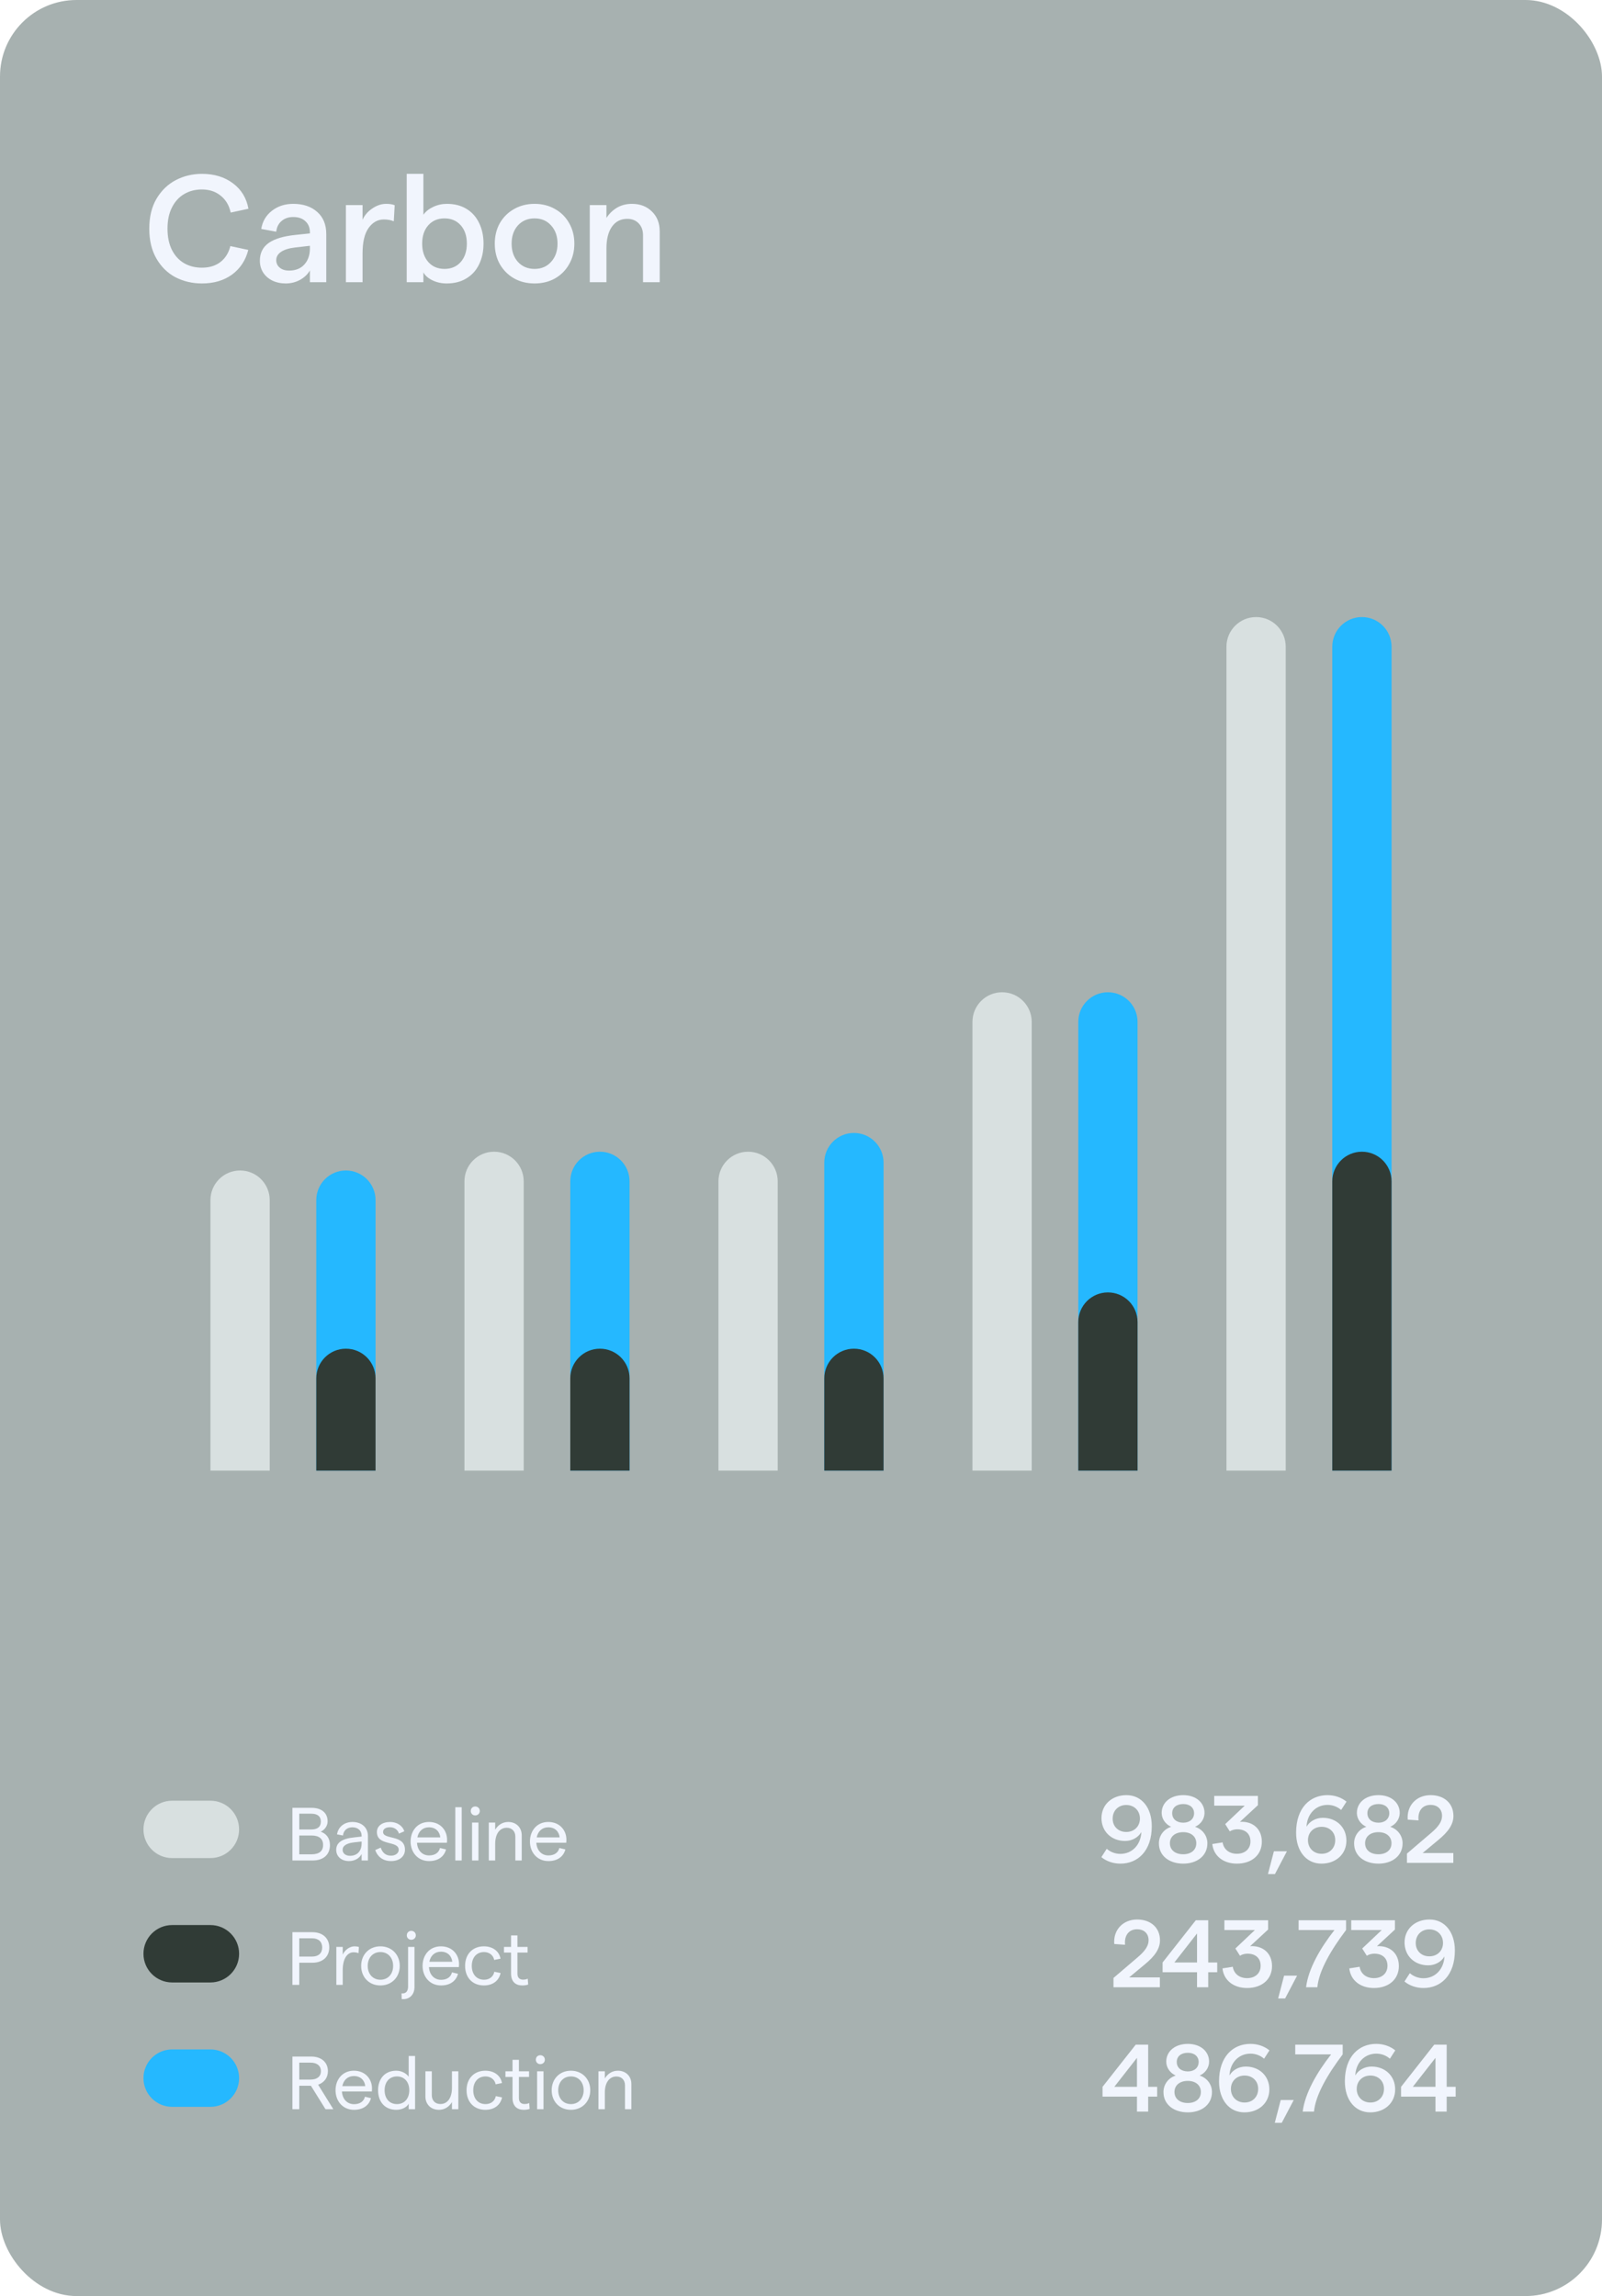 <svg width="335" height="480" viewBox="0 0 335 480" fill="none" xmlns="http://www.w3.org/2000/svg">
<g filter="url(#filter0_b_54_175)">
<rect width="335" height="480" rx="16" fill="#6D7E7B" fill-opacity="0.6"/>
</g>
<path d="M42.224 59.256C40.24 59.256 38.405 58.829 36.72 57.976C35.056 57.101 33.723 55.8 32.72 54.072C31.717 52.344 31.216 50.253 31.216 47.8C31.216 45.347 31.717 43.267 32.72 41.56C33.744 39.832 35.088 38.531 36.752 37.656C38.437 36.781 40.261 36.344 42.224 36.344C44.805 36.344 46.971 37.005 48.72 38.328C50.469 39.629 51.547 41.4 51.952 43.64L48.24 44.44C47.92 42.947 47.227 41.773 46.16 40.92C45.093 40.045 43.781 39.608 42.224 39.608C40.837 39.608 39.6 39.928 38.512 40.568C37.424 41.208 36.571 42.147 35.952 43.384C35.333 44.6 35.024 46.072 35.024 47.8C35.024 49.528 35.333 51.011 35.952 52.248C36.571 53.464 37.424 54.392 38.512 55.032C39.6 55.651 40.837 55.96 42.224 55.96C43.781 55.96 45.072 55.565 46.096 54.776C47.12 53.987 47.813 52.877 48.176 51.448L51.92 52.248C51.365 54.424 50.235 56.141 48.528 57.4C46.821 58.637 44.72 59.256 42.224 59.256ZM64.805 48.568C64.805 47.587 64.485 46.808 63.845 46.232C63.226 45.656 62.384 45.368 61.317 45.368C60.336 45.368 59.525 45.645 58.885 46.2C58.245 46.733 57.872 47.48 57.765 48.44L54.629 47.864C54.885 46.285 55.632 45.016 56.869 44.056C58.106 43.096 59.589 42.616 61.317 42.616C63.408 42.616 65.082 43.181 66.341 44.312C67.6 45.421 68.229 46.968 68.229 48.952V59H64.805V56.536C64.336 57.347 63.642 58.008 62.725 58.52C61.808 59.011 60.816 59.256 59.749 59.256C58.704 59.256 57.765 59.053 56.933 58.648C56.122 58.243 55.482 57.677 55.013 56.952C54.565 56.227 54.341 55.405 54.341 54.488C54.341 52.909 54.949 51.683 56.165 50.808C57.402 49.933 59.269 49.368 61.765 49.112L64.805 48.792V48.568ZM57.765 54.392C57.765 55.032 58.01 55.555 58.501 55.96C58.992 56.365 59.642 56.568 60.453 56.568C61.797 56.568 62.853 56.152 63.621 55.32C64.389 54.488 64.784 53.4 64.805 52.056V51.384L61.733 51.736C60.432 51.885 59.44 52.195 58.757 52.664C58.096 53.112 57.765 53.688 57.765 54.392ZM82.345 46.264C81.769 46.008 81.076 45.88 80.265 45.88C78.985 45.88 77.919 46.477 77.065 47.672C76.233 48.845 75.817 50.616 75.817 52.984V59H72.329V42.872H75.817V45.944C76.244 44.984 76.927 44.195 77.865 43.576C78.804 42.936 79.764 42.616 80.745 42.616C81.471 42.616 82.068 42.712 82.537 42.904L82.345 46.264ZM93.401 59.256C92.334 59.256 91.353 59.043 90.457 58.616C89.561 58.189 88.921 57.635 88.537 56.952V59H85.049V36.344H88.537V44.888C89.027 44.205 89.71 43.661 90.585 43.256C91.481 42.829 92.441 42.616 93.465 42.616C95.043 42.616 96.409 42.968 97.561 43.672C98.713 44.376 99.587 45.357 100.185 46.616C100.803 47.875 101.113 49.315 101.113 50.936C101.113 52.557 100.803 53.997 100.185 55.256C99.587 56.515 98.702 57.496 97.529 58.2C96.377 58.904 95.001 59.256 93.401 59.256ZM92.953 56.216C94.361 56.216 95.491 55.736 96.345 54.776C97.198 53.795 97.625 52.515 97.625 50.936C97.625 49.336 97.198 48.056 96.345 47.096C95.491 46.136 94.361 45.656 92.953 45.656C91.545 45.656 90.414 46.136 89.561 47.096C88.707 48.056 88.281 49.336 88.281 50.936C88.281 52.515 88.707 53.795 89.561 54.776C90.414 55.736 91.545 56.216 92.953 56.216ZM111.785 59.256C110.185 59.256 108.756 58.904 107.497 58.2C106.239 57.475 105.247 56.483 104.521 55.224C103.817 53.965 103.465 52.536 103.465 50.936C103.465 49.336 103.817 47.907 104.521 46.648C105.247 45.389 106.239 44.408 107.497 43.704C108.756 42.979 110.185 42.616 111.785 42.616C113.385 42.616 114.815 42.979 116.073 43.704C117.332 44.408 118.313 45.389 119.017 46.648C119.743 47.907 120.105 49.336 120.105 50.936C120.105 52.536 119.743 53.965 119.017 55.224C118.313 56.483 117.332 57.475 116.073 58.2C114.815 58.904 113.385 59.256 111.785 59.256ZM111.785 56.216C113.215 56.216 114.367 55.725 115.241 54.744C116.137 53.763 116.585 52.493 116.585 50.936C116.585 49.379 116.137 48.109 115.241 47.128C114.367 46.147 113.215 45.656 111.785 45.656C110.356 45.656 109.193 46.147 108.297 47.128C107.423 48.109 106.985 49.379 106.985 50.936C106.985 52.493 107.423 53.763 108.297 54.744C109.193 55.725 110.356 56.216 111.785 56.216ZM123.329 42.872H126.817V45.56C127.393 44.664 128.129 43.949 129.025 43.416C129.943 42.883 130.977 42.616 132.129 42.616C133.857 42.616 135.255 43.149 136.321 44.216C137.409 45.261 137.953 46.648 137.953 48.376V59H134.465V49.176C134.465 48.152 134.167 47.331 133.569 46.712C132.972 46.072 132.172 45.752 131.169 45.752C129.804 45.752 128.737 46.296 127.969 47.384C127.201 48.472 126.817 49.987 126.817 51.928V59H123.329V42.872Z" fill="#f1f5fd"/>
<path d="M44.008 250.89C44.008 247.468 46.782 244.693 50.205 244.693V244.693C53.627 244.693 56.401 247.468 56.401 250.89V307.442H44.008V250.89Z" fill="#D8E0E0"/>
<path d="M66.139 250.89C66.139 247.468 68.913 244.693 72.335 244.693V244.693C75.758 244.693 78.532 247.468 78.532 250.89V307.442H66.139V250.89Z" fill="#25b8ff"/>
<path d="M97.122 246.966C97.122 243.544 99.896 240.77 103.319 240.77V240.77C106.741 240.77 109.516 243.544 109.516 246.966V307.44H97.122V246.966Z" fill="#D8E0E0"/>
<path d="M119.254 246.966C119.254 243.544 122.028 240.77 125.451 240.77V240.77C128.873 240.77 131.647 243.544 131.647 246.966V307.44H119.254V246.966Z" fill="#25b8ff"/>
<path d="M150.237 246.966C150.237 243.544 153.012 240.77 156.434 240.77V240.77C159.856 240.77 162.631 243.544 162.631 246.966V307.44H150.237V246.966Z" fill="#D8E0E0"/>
<path d="M172.369 243.044C172.369 239.622 175.144 236.848 178.566 236.848V236.848C181.988 236.848 184.763 239.622 184.763 243.044V307.44H172.369V243.044Z" fill="#25b8ff"/>
<path d="M203.353 213.632C203.353 210.21 206.127 207.436 209.549 207.436V207.436C212.972 207.436 215.746 210.21 215.746 213.632V307.441H203.353V213.632Z" fill="#D8E0E0"/>
<path d="M225.483 213.632C225.483 210.21 228.258 207.436 231.68 207.436V207.436C235.103 207.436 237.877 210.21 237.877 213.632V307.441H225.483V213.632Z" fill="#25b8ff"/>
<path d="M256.468 135.197C256.468 131.774 259.242 129 262.665 129V129C266.087 129 268.861 131.774 268.861 135.197V307.441H256.468V135.197Z" fill="#D8E0E0"/>
<path d="M278.599 135.197C278.599 131.774 281.373 129 284.795 129V129C288.218 129 290.992 131.774 290.992 135.197V307.441H278.599V135.197Z" fill="#25b8ff"/>
<path d="M172.369 288.146C172.369 284.724 175.144 281.949 178.566 281.949V281.949C181.988 281.949 184.763 284.724 184.763 288.146V307.441H172.369V288.146Z" fill="#303B36"/>
<path d="M119.254 288.146C119.254 284.724 122.028 281.949 125.451 281.949V281.949C128.873 281.949 131.647 284.724 131.647 288.146V307.441H119.254V288.146Z" fill="#303B36"/>
<path d="M66.139 288.146C66.139 284.724 68.913 281.949 72.335 281.949V281.949C75.758 281.949 78.532 284.724 78.532 288.146V307.441H66.139V288.146Z" fill="#303B36"/>
<path d="M225.483 276.378C225.483 272.956 228.258 270.182 231.68 270.182V270.182C235.103 270.182 237.877 272.956 237.877 276.378V307.438H225.483V276.378Z" fill="#303B36"/>
<path d="M278.599 246.966C278.599 243.544 281.373 240.77 284.795 240.77V240.77C288.218 240.77 290.992 243.544 290.992 246.966V307.44H278.599V246.966Z" fill="#303B36"/>
<path d="M44 376.441C47.314 376.441 50 379.128 50 382.441V382.441C50 385.755 47.314 388.441 44 388.441L36 388.441C32.686 388.441 30 385.755 30 382.441V382.441C30 379.128 32.686 376.441 36 376.441L44 376.441Z" fill="#D8E0E0"/>
<path d="M61.148 388.941V377.933H65.142C67.218 377.933 68.508 378.971 68.508 380.764C68.508 381.786 67.8 382.604 67.061 382.918C68.178 383.311 68.996 384.192 68.996 385.733C68.996 387.715 67.643 388.941 65.378 388.941H61.148ZM62.579 382.462H65.08C66.385 382.462 67.093 381.912 67.093 380.811C67.093 379.71 66.385 379.16 65.08 379.16H62.579V382.462ZM62.579 387.652H65.142C66.747 387.652 67.564 386.976 67.564 385.702C67.564 384.412 66.747 383.72 65.142 383.72H62.579V387.652ZM73.686 380.89C75.605 380.89 76.942 382.022 76.942 383.862V388.941H75.621V387.589C75.165 388.501 74.127 389.067 72.979 389.067C71.39 389.067 70.305 388.092 70.305 386.724C70.305 385.199 71.547 384.365 74.079 384.113L75.621 383.94V383.783C75.621 382.698 74.85 382.006 73.686 382.006C72.601 382.006 71.831 382.651 71.721 383.72L70.478 383.484C70.714 381.912 72.019 380.89 73.686 380.89ZM73.183 387.966C74.724 387.966 75.621 386.944 75.621 385.356V384.978L74.079 385.151C72.475 385.324 71.642 385.875 71.642 386.708C71.642 387.447 72.271 387.966 73.183 387.966ZM81.773 389.067C79.854 389.067 78.816 387.872 78.47 386.755L79.618 386.252C79.917 387.18 80.546 387.935 81.773 387.935C82.748 387.935 83.377 387.369 83.377 386.724C83.377 384.695 78.816 386.001 78.816 382.997C78.816 381.739 79.901 380.89 81.6 380.89C82.999 380.89 84.21 381.676 84.541 382.84L83.424 383.327C83.204 382.509 82.418 381.99 81.568 381.99C80.672 381.99 80.106 382.352 80.106 382.981C80.106 384.68 84.698 383.437 84.682 386.708C84.682 388.092 83.519 389.067 81.773 389.067ZM93.489 384.617C93.489 384.805 93.473 385.088 93.458 385.23H87.198C87.293 386.834 88.299 387.888 89.731 387.888C90.941 387.888 91.775 387.322 92.011 386.331L93.269 386.63C92.876 388.171 91.555 389.067 89.731 389.067C87.356 389.067 85.862 387.227 85.862 384.978C85.862 382.73 87.309 380.89 89.699 380.89C92.042 380.89 93.489 382.572 93.489 384.617ZM87.277 384.113H92.074C91.948 382.903 91.099 382.006 89.699 382.006C88.457 382.006 87.544 382.792 87.277 384.113ZM95.21 388.941V377.807H96.547V388.941H95.21ZM99.372 379.521C98.837 379.521 98.444 379.112 98.444 378.593C98.444 378.059 98.837 377.65 99.372 377.65C99.922 377.65 100.331 378.059 100.331 378.593C100.331 379.112 99.922 379.521 99.372 379.521ZM98.712 388.941V381.015H100.048V388.941H98.712ZM102.213 388.941V381.015H103.55V382.509C104.1 381.566 105.06 380.89 106.271 380.89C107.922 380.89 109.101 382.006 109.101 383.689V388.941H107.765V383.94C107.765 382.871 107.088 382.1 105.972 382.1C104.493 382.1 103.55 383.374 103.55 385.466V388.941H102.213ZM118.445 384.617C118.445 384.805 118.43 385.088 118.414 385.23H112.155C112.249 386.834 113.256 387.888 114.687 387.888C115.898 387.888 116.731 387.322 116.967 386.331L118.225 386.63C117.832 388.171 116.511 389.067 114.687 389.067C112.312 389.067 110.818 387.227 110.818 384.978C110.818 382.73 112.265 380.89 114.655 380.89C116.999 380.89 118.445 382.572 118.445 384.617ZM112.233 384.113H117.03C116.904 382.903 116.055 382.006 114.655 382.006C113.413 382.006 112.501 382.792 112.233 384.113Z" fill="#f1f5fd"/>
<path d="M235.274 384.861C232.394 384.861 230.334 382.861 230.334 380.081C230.334 377.281 232.514 375.281 235.554 375.281C238.714 375.281 240.854 377.881 240.854 381.761C240.854 386.941 237.934 389.601 234.294 389.601C232.834 389.601 231.414 389.141 230.314 388.241L231.434 386.501C232.194 387.161 233.194 387.561 234.274 387.561C236.754 387.561 238.554 385.661 238.674 383.001C238.014 384.141 236.714 384.861 235.274 384.861ZM235.514 377.341C233.854 377.341 232.674 378.521 232.674 380.181C232.654 381.821 233.854 382.981 235.514 382.981C237.174 382.981 238.374 381.821 238.374 380.181C238.374 378.521 237.174 377.341 235.514 377.341ZM247.441 389.601C244.501 389.601 242.341 387.961 242.341 385.361C242.341 383.761 243.341 382.401 244.901 381.901C243.701 381.361 242.921 380.221 242.921 379.001C242.921 376.861 244.721 375.281 247.441 375.281C250.101 375.281 251.881 376.861 251.881 379.001C251.881 380.241 251.101 381.381 249.901 381.901C251.461 382.401 252.481 383.761 252.481 385.361C252.481 387.961 250.321 389.601 247.441 389.601ZM247.421 387.641C249.081 387.641 250.161 386.741 250.161 385.341C250.161 383.941 249.081 383.021 247.421 383.021C245.741 383.021 244.641 383.941 244.641 385.341C244.641 386.741 245.741 387.641 247.421 387.641ZM247.441 381.041C248.781 381.041 249.681 380.261 249.701 379.081C249.701 377.901 248.801 377.141 247.441 377.141C246.021 377.141 245.101 377.901 245.121 379.081C245.121 380.261 246.041 381.041 247.441 381.041ZM258.648 389.601C255.808 389.601 253.768 387.981 253.508 385.501L255.668 385.161C255.868 386.601 257.048 387.541 258.648 387.541C260.348 387.541 261.488 386.521 261.488 384.961C261.488 383.361 260.428 382.421 258.728 382.421C258.228 382.421 257.608 382.561 257.168 382.861L256.208 381.341L260.288 377.481H253.908V375.441H263.048V377.381L259.288 380.861C261.988 380.701 263.868 382.341 263.868 385.021C263.868 387.761 261.788 389.601 258.648 389.601ZM265.149 391.781L266.389 387.021H269.109L266.609 391.781H265.149ZM276.613 380.021C279.493 380.021 281.553 382.021 281.553 384.801C281.553 387.601 279.373 389.601 276.333 389.601C273.173 389.601 271.033 387.001 271.033 383.121C271.033 377.941 273.953 375.281 277.593 375.281C279.053 375.281 280.473 375.741 281.573 376.641L280.453 378.381C279.693 377.721 278.693 377.321 277.613 377.321C275.133 377.321 273.333 379.221 273.213 381.881C273.873 380.741 275.173 380.021 276.613 380.021ZM276.373 387.541C278.033 387.541 279.213 386.361 279.213 384.701C279.233 383.061 278.033 381.901 276.373 381.901C274.713 381.901 273.513 383.061 273.513 384.701C273.513 386.361 274.713 387.541 276.373 387.541ZM288.261 389.601C285.321 389.601 283.161 387.961 283.161 385.361C283.161 383.761 284.161 382.401 285.721 381.901C284.521 381.361 283.741 380.221 283.741 379.001C283.741 376.861 285.541 375.281 288.261 375.281C290.921 375.281 292.701 376.861 292.701 379.001C292.701 380.241 291.921 381.381 290.721 381.901C292.281 382.401 293.301 383.761 293.301 385.361C293.301 387.961 291.141 389.601 288.261 389.601ZM288.241 387.641C289.901 387.641 290.981 386.741 290.981 385.341C290.981 383.941 289.901 383.021 288.241 383.021C286.561 383.021 285.461 383.941 285.461 385.341C285.461 386.741 286.561 387.641 288.241 387.641ZM288.261 381.041C289.601 381.041 290.501 380.261 290.521 379.081C290.521 377.901 289.621 377.141 288.261 377.141C286.841 377.141 285.921 377.901 285.941 379.081C285.941 380.261 286.861 381.041 288.261 381.041ZM294.213 389.441V387.501L299.293 383.161C300.873 381.821 301.553 380.741 301.553 379.621C301.553 378.221 300.613 377.321 299.153 377.321C297.433 377.321 296.433 378.601 296.633 380.561L294.373 380.401C294.133 377.441 296.213 375.281 299.153 375.281C302.033 375.281 303.933 377.021 303.933 379.621C303.933 381.341 302.933 382.901 300.693 384.721L297.493 387.381H303.913V389.441H294.213Z" fill="#f1f5fd"/>
<path d="M44 402.441C47.314 402.441 50 405.128 50 408.441V408.441C50 411.755 47.314 414.441 44 414.441L36 414.441C32.686 414.441 30 411.755 30 408.441V408.441C30 405.128 32.686 402.441 36 402.441L44 402.441Z" fill="#303B36"/>
<path d="M61.148 414.941V403.933H65.331C67.47 403.933 68.854 405.191 68.854 407.125C68.854 409.06 67.47 410.318 65.331 410.318H62.579V414.941H61.148ZM62.579 409.028H65.284C66.589 409.028 67.376 408.321 67.376 407.125C67.376 405.93 66.589 405.207 65.284 405.207H62.579V409.028ZM74.97 408.321C74.671 408.195 74.293 408.132 73.948 408.132C72.689 408.132 71.667 409.343 71.667 411.922V414.941H70.331V407.015H71.667V408.619C72.123 407.613 73.161 406.89 74.136 406.89C74.466 406.89 74.781 406.937 75.048 407.031L74.97 408.321ZM79.552 415.067C77.193 415.067 75.526 413.353 75.526 410.978C75.526 408.604 77.193 406.89 79.552 406.89C81.895 406.89 83.594 408.604 83.594 410.978C83.594 413.353 81.895 415.067 79.552 415.067ZM79.552 413.872C81.14 413.872 82.21 412.677 82.21 410.978C82.21 409.28 81.14 408.085 79.552 408.085C77.964 408.085 76.894 409.28 76.894 410.978C76.894 412.677 77.964 413.872 79.552 413.872ZM85.996 405.521C85.462 405.521 85.068 405.112 85.068 404.593C85.068 404.059 85.462 403.65 85.996 403.65C86.547 403.65 86.956 404.059 86.956 404.593C86.956 405.112 86.547 405.521 85.996 405.521ZM84.329 417.929C84.219 417.929 83.999 417.914 83.999 417.914L83.968 416.718C84.078 416.734 84.109 416.734 84.188 416.734C84.974 416.734 85.336 416.168 85.336 415.256V407.015H86.672V415.429C86.672 416.891 85.745 417.929 84.329 417.929ZM95.992 410.617C95.992 410.805 95.977 411.088 95.961 411.23H89.702C89.796 412.834 90.803 413.888 92.234 413.888C93.445 413.888 94.278 413.322 94.514 412.331L95.772 412.63C95.379 414.171 94.058 415.067 92.234 415.067C89.859 415.067 88.365 413.227 88.365 410.978C88.365 408.73 89.812 406.89 92.202 406.89C94.546 406.89 95.992 408.572 95.992 410.617ZM89.781 410.113H94.577C94.451 408.903 93.602 408.006 92.202 408.006C90.96 408.006 90.048 408.792 89.781 410.113ZM101.189 415.067C98.83 415.067 97.257 413.432 97.257 410.978C97.257 408.525 98.83 406.89 101.189 406.89C103.029 406.89 104.381 407.896 104.664 409.469L103.343 409.736C103.17 408.777 102.337 408.085 101.22 408.085C99.663 408.085 98.657 409.233 98.657 410.978C98.657 412.724 99.663 413.872 101.22 413.872C102.337 413.872 103.155 413.259 103.375 412.205L104.68 412.472C104.334 414.108 103.013 415.067 101.189 415.067ZM110.451 414.879C110.058 415.02 109.634 415.067 109.209 415.067C107.857 415.067 106.866 414.312 106.866 412.567V408.195H105.388V407.015H106.866V404.609H108.203V407.015H110.326V408.195H108.203V412.614C108.203 413.447 108.674 413.856 109.366 413.856C109.681 413.856 110.043 413.809 110.357 413.652L110.451 414.879Z" fill="#f1f5fd"/>
<path d="M232.846 415.441V413.501L237.926 409.161C239.506 407.821 240.186 406.741 240.186 405.621C240.186 404.221 239.246 403.321 237.786 403.321C236.066 403.321 235.066 404.601 235.266 406.561L233.006 406.401C232.766 403.441 234.846 401.281 237.786 401.281C240.666 401.281 242.566 403.021 242.566 405.621C242.566 407.341 241.566 408.901 239.326 410.721L236.126 413.381H242.546V415.441H232.846ZM250.316 415.441V412.301H243.116V410.261L250.056 401.441H252.656V410.261H254.536V412.301H252.656V415.441H250.316ZM245.576 410.261H250.316V404.201L245.576 410.261ZM260.777 415.601C257.937 415.601 255.897 413.981 255.637 411.501L257.797 411.161C257.997 412.601 259.177 413.541 260.777 413.541C262.477 413.541 263.617 412.521 263.617 410.961C263.617 409.361 262.557 408.421 260.857 408.421C260.357 408.421 259.737 408.561 259.297 408.861L258.337 407.341L262.417 403.481H256.037V401.441H265.177V403.381L261.417 406.861C264.117 406.701 265.997 408.341 265.997 411.021C265.997 413.761 263.917 415.601 260.777 415.601ZM267.278 417.781L268.518 413.021H271.238L268.738 417.781H267.278ZM273.118 415.441C273.577 411.641 276.038 407.321 279.058 403.481H271.558V401.441H281.478V403.481C278.338 407.641 275.798 411.961 275.478 415.441H273.118ZM287.3 415.601C284.46 415.601 282.42 413.981 282.16 411.501L284.32 411.161C284.52 412.601 285.7 413.541 287.3 413.541C289 413.541 290.14 412.521 290.14 410.961C290.14 409.361 289.08 408.421 287.38 408.421C286.88 408.421 286.26 408.561 285.82 408.861L284.86 407.341L288.94 403.481H282.56V401.441H291.7V403.381L287.94 406.861C290.64 406.701 292.52 408.341 292.52 411.021C292.52 413.761 290.44 415.601 287.3 415.601ZM298.653 410.861C295.773 410.861 293.713 408.861 293.713 406.081C293.713 403.281 295.893 401.281 298.933 401.281C302.093 401.281 304.233 403.881 304.233 407.761C304.233 412.941 301.313 415.601 297.673 415.601C296.213 415.601 294.793 415.141 293.693 414.241L294.813 412.501C295.573 413.161 296.573 413.561 297.653 413.561C300.133 413.561 301.933 411.661 302.053 409.001C301.393 410.141 300.093 410.861 298.653 410.861ZM298.893 403.341C297.233 403.341 296.053 404.521 296.053 406.181C296.033 407.821 297.233 408.981 298.893 408.981C300.553 408.981 301.753 407.821 301.753 406.181C301.753 404.521 300.553 403.341 298.893 403.341Z" fill="#f1f5fd"/>
<path d="M44 428.441C47.314 428.441 50 431.128 50 434.441V434.441C50 437.755 47.314 440.441 44 440.441L36 440.441C32.686 440.441 30 437.755 30 434.441V434.441C30 431.128 32.686 428.441 36 428.441L44 428.441Z" fill="#25b8ff"/>
<path d="M69.703 440.941H68.068L65.017 436.035H62.579V440.941H61.148V429.933H65.111C67.203 429.933 68.571 431.144 68.571 432.984C68.571 434.336 67.8 435.374 66.526 435.815L69.703 440.941ZM62.579 431.207V434.745H64.954C66.306 434.745 67.108 434.1 67.108 432.984C67.108 431.867 66.306 431.207 64.954 431.207H62.579ZM77.793 436.617C77.793 436.805 77.778 437.088 77.762 437.23H71.503C71.597 438.834 72.604 439.888 74.035 439.888C75.246 439.888 76.079 439.322 76.315 438.331L77.573 438.63C77.18 440.171 75.859 441.067 74.035 441.067C71.66 441.067 70.166 439.227 70.166 436.978C70.166 434.73 71.613 432.89 74.003 432.89C76.347 432.89 77.793 434.572 77.793 436.617ZM71.582 436.113H76.378C76.252 434.903 75.403 434.006 74.003 434.006C72.761 434.006 71.849 434.792 71.582 436.113ZM82.88 441.067C80.411 441.067 79.058 439.306 79.058 436.978C79.058 434.651 80.411 432.89 82.864 432.89C83.918 432.89 84.956 433.409 85.459 434.148V429.807H86.796V440.941H85.459V439.793C85.097 440.517 84.044 441.067 82.88 441.067ZM83.006 439.872C84.562 439.872 85.585 438.724 85.585 436.978C85.585 435.233 84.562 434.085 83.006 434.085C81.449 434.085 80.427 435.233 80.427 436.978C80.427 438.724 81.449 439.872 83.006 439.872ZM95.847 433.015V440.941H94.511V439.447C93.96 440.391 93.001 441.067 91.79 441.067C90.139 441.067 88.959 439.951 88.959 438.268V433.015H90.296V438.016C90.296 439.086 90.972 439.856 92.089 439.856C93.567 439.856 94.511 438.582 94.511 436.491V433.015H95.847ZM101.496 441.067C99.137 441.067 97.564 439.432 97.564 436.978C97.564 434.525 99.137 432.89 101.496 432.89C103.336 432.89 104.688 433.896 104.971 435.469L103.65 435.736C103.477 434.777 102.644 434.085 101.527 434.085C99.971 434.085 98.964 435.233 98.964 436.978C98.964 438.724 99.971 439.872 101.527 439.872C102.644 439.872 103.462 439.259 103.682 438.205L104.987 438.472C104.641 440.108 103.32 441.067 101.496 441.067ZM110.759 440.879C110.365 441.02 109.941 441.067 109.516 441.067C108.164 441.067 107.173 440.312 107.173 438.567V434.195H105.695V433.015H107.173V430.609H108.51V433.015H110.633V434.195H108.51V438.614C108.51 439.447 108.982 439.856 109.674 439.856C109.988 439.856 110.35 439.809 110.664 439.652L110.759 440.879ZM112.979 431.521C112.444 431.521 112.051 431.112 112.051 430.593C112.051 430.059 112.444 429.65 112.979 429.65C113.529 429.65 113.938 430.059 113.938 430.593C113.938 431.112 113.529 431.521 112.979 431.521ZM112.319 440.941V433.015H113.655V440.941H112.319ZM119.39 441.067C117.031 441.067 115.364 439.353 115.364 436.978C115.364 434.604 117.031 432.89 119.39 432.89C121.733 432.89 123.432 434.604 123.432 436.978C123.432 439.353 121.733 441.067 119.39 441.067ZM119.39 439.872C120.978 439.872 122.048 438.677 122.048 436.978C122.048 435.28 120.978 434.085 119.39 434.085C117.802 434.085 116.732 435.28 116.732 436.978C116.732 438.677 117.802 439.872 119.39 439.872ZM125.142 440.941V433.015H126.479V434.509C127.029 433.566 127.989 432.89 129.2 432.89C130.851 432.89 132.03 434.006 132.03 435.689V440.941H130.694V435.94C130.694 434.871 130.017 434.1 128.901 434.1C127.423 434.1 126.479 435.374 126.479 437.466V440.941H125.142Z" fill="#f1f5fd"/>
<path d="M237.757 441.441V438.301H230.557V436.261L237.497 427.441H240.097V436.261H241.977V438.301H240.097V441.441H237.757ZM233.017 436.261H237.757V430.201L233.017 436.261ZM248.398 441.601C245.458 441.601 243.298 439.961 243.298 437.361C243.298 435.761 244.298 434.401 245.858 433.901C244.658 433.361 243.878 432.221 243.878 431.001C243.878 428.861 245.678 427.281 248.398 427.281C251.058 427.281 252.838 428.861 252.838 431.001C252.838 432.241 252.058 433.381 250.858 433.901C252.418 434.401 253.438 435.761 253.438 437.361C253.438 439.961 251.278 441.601 248.398 441.601ZM248.378 439.641C250.038 439.641 251.118 438.741 251.118 437.341C251.118 435.941 250.038 435.021 248.378 435.021C246.698 435.021 245.598 435.941 245.598 437.341C245.598 438.741 246.698 439.641 248.378 439.641ZM248.398 433.041C249.738 433.041 250.638 432.261 250.658 431.081C250.658 429.901 249.758 429.141 248.398 429.141C246.978 429.141 246.058 429.901 246.078 431.081C246.078 432.261 246.998 433.041 248.398 433.041ZM260.5 432.021C263.38 432.021 265.44 434.021 265.44 436.801C265.44 439.601 263.26 441.601 260.22 441.601C257.06 441.601 254.92 439.001 254.92 435.121C254.92 429.941 257.84 427.281 261.48 427.281C262.94 427.281 264.36 427.741 265.46 428.641L264.34 430.381C263.58 429.721 262.58 429.321 261.5 429.321C259.02 429.321 257.22 431.221 257.1 433.881C257.76 432.741 259.06 432.021 260.5 432.021ZM260.26 439.541C261.92 439.541 263.1 438.361 263.1 436.701C263.12 435.061 261.92 433.901 260.26 433.901C258.6 433.901 257.4 435.061 257.4 436.701C257.4 438.361 258.6 439.541 260.26 439.541ZM266.575 443.781L267.815 439.021H270.535L268.035 443.781H266.575ZM272.414 441.441C272.874 437.641 275.334 433.321 278.354 429.481H270.854V427.441H280.774V429.481C277.634 433.641 275.094 437.961 274.774 441.441H272.414ZM286.809 432.021C289.689 432.021 291.749 434.021 291.749 436.801C291.749 439.601 289.569 441.601 286.529 441.601C283.369 441.601 281.229 439.001 281.229 435.121C281.229 429.941 284.149 427.281 287.789 427.281C289.249 427.281 290.669 427.741 291.769 428.641L290.649 430.381C289.889 429.721 288.889 429.321 287.809 429.321C285.329 429.321 283.529 431.221 283.409 433.881C284.069 432.741 285.369 432.021 286.809 432.021ZM286.569 439.541C288.229 439.541 289.409 438.361 289.409 436.701C289.429 435.061 288.229 433.901 286.569 433.901C284.909 433.901 283.709 435.061 283.709 436.701C283.709 438.361 284.909 439.541 286.569 439.541ZM300.179 441.441V438.301H292.979V436.261L299.919 427.441H302.519V436.261H304.399V438.301H302.519V441.441H300.179ZM295.439 436.261H300.179V430.201L295.439 436.261Z" fill="#f1f5fd"/>
<defs>
<filter id="filter0_b_54_175" x="-61.158" y="-61.158" width="457.316" height="602.316" filterUnits="userSpaceOnUse" color-interpolation-filters="sRGB">
<feFlood flood-opacity="0" result="BackgroundImageFix"/>
<feGaussianBlur in="BackgroundImageFix" stdDeviation="30.579"/>
<feComposite in2="SourceAlpha" operator="in" result="effect1_backgroundBlur_54_175"/>
<feBlend mode="normal" in="SourceGraphic" in2="effect1_backgroundBlur_54_175" result="shape"/>
</filter>
</defs>
</svg>
